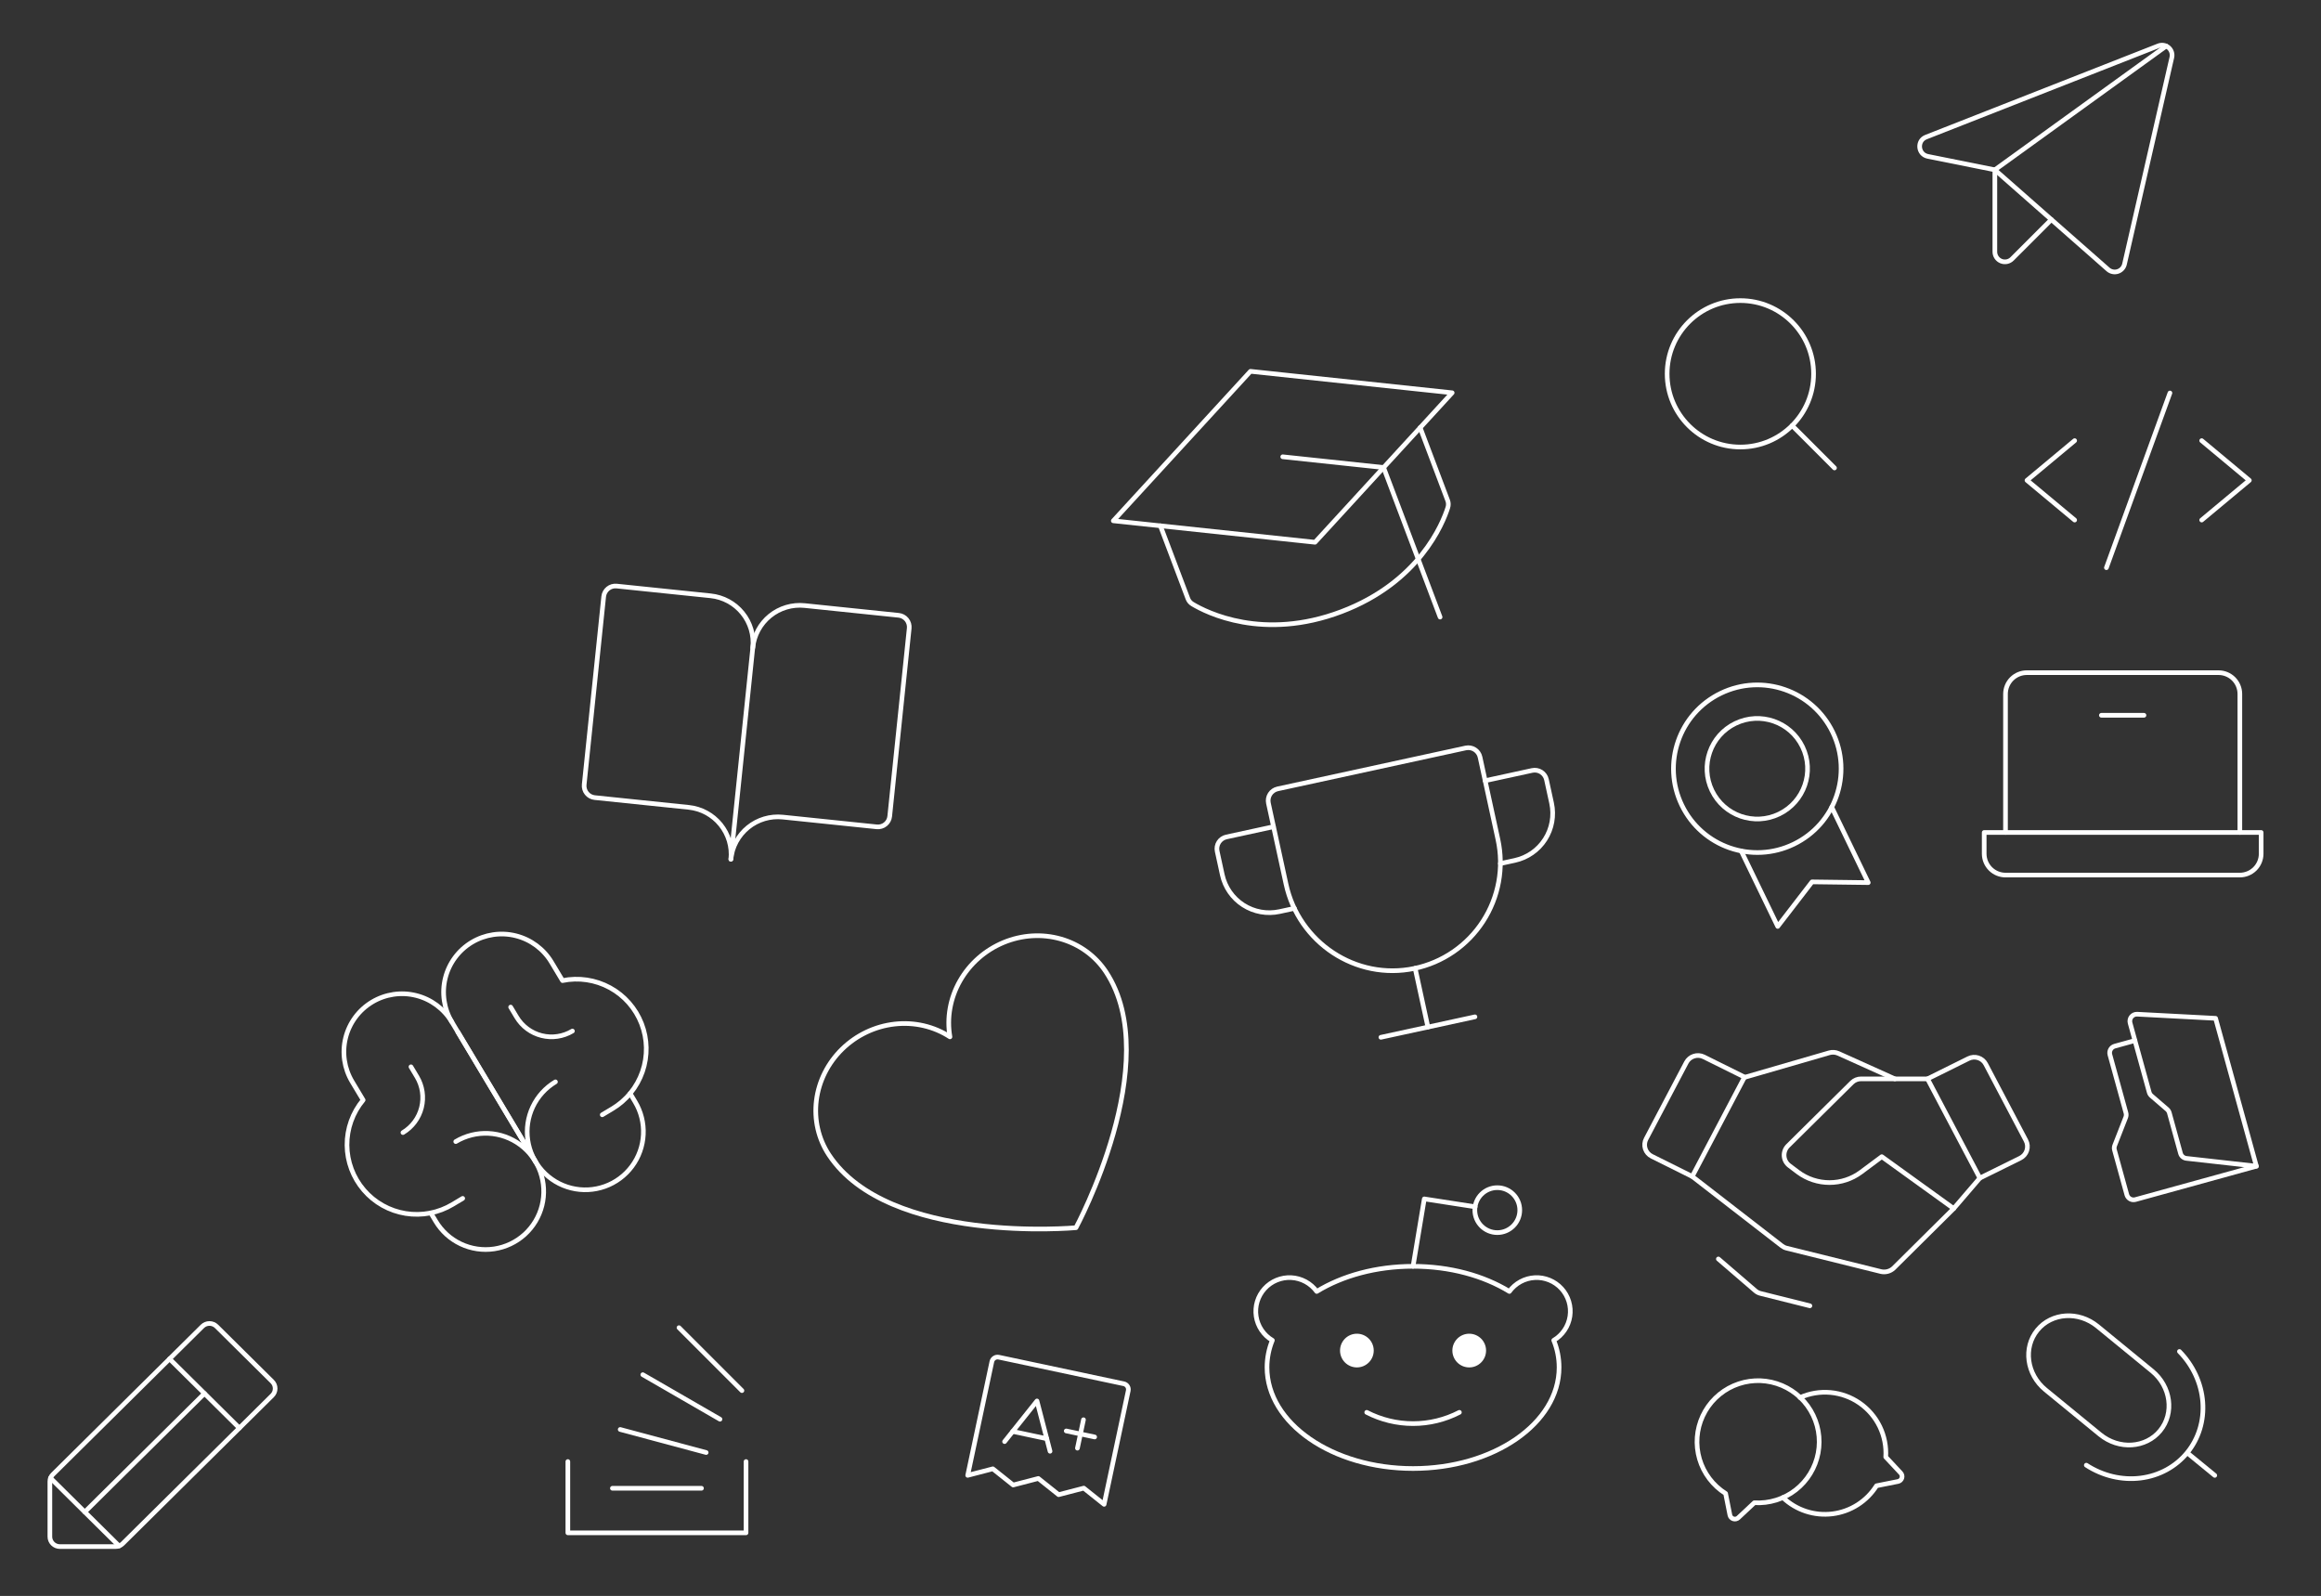 <svg width="749" height="515" viewBox="0 0 749 515" fill="none" xmlns="http://www.w3.org/2000/svg">
<rect x="0" y="0" width="749" height="515" fill="#333333" stroke="none"/>
<path d="M359.274 168.057L403.528 119.822L468.62 126.747L424.366 174.981L359.274 168.057Z" stroke="white" stroke-width="1.5" stroke-linecap="round" stroke-linejoin="round"/>
<path d="M464.727 199.125L446.493 150.861L413.947 147.399" stroke="white" stroke-width="1.5" stroke-linecap="round" stroke-linejoin="round"/>
<path d="M458.288 137.987L467.177 161.516C467.451 162.249 467.463 163.057 467.213 163.816C465.626 168.848 458.027 187.871 432.831 197.389C407.636 206.908 389.357 197.662 384.839 194.937C384.149 194.532 383.625 193.918 383.345 193.187L374.456 169.658" stroke="white" stroke-width="1.5" stroke-linecap="round" stroke-linejoin="round"/>
<path d="M347.224 396.168C347.224 396.168 286.705 401.736 267.5 372.652C264.105 367.51 262.677 361.298 263.458 355.072C264.24 348.846 267.182 342.992 271.786 338.504C276.39 334.016 282.37 331.172 288.709 330.456C295.048 329.741 301.354 331.198 306.555 334.579C305.488 328.468 306.625 322.096 309.772 316.548C312.92 310.999 317.884 306.616 323.819 304.145C329.754 301.673 336.295 301.266 342.327 302.993C348.36 304.719 353.512 308.472 356.907 313.614C376.112 342.698 347.224 396.168 347.224 396.168Z" stroke="white" stroke-width="1.5" stroke-linecap="round" stroke-linejoin="round"/>
<path d="M37.297 499.062H19.312C18.459 499.062 17.64 498.726 17.037 498.128C16.433 497.53 16.094 496.72 16.094 495.874V478.064C16.092 477.65 16.173 477.24 16.332 476.857C16.491 476.474 16.724 476.126 17.019 475.833L65.3 428.02C65.6 427.719 65.957 427.48 66.351 427.317C66.744 427.153 67.167 427.069 67.594 427.069C68.021 427.069 68.443 427.153 68.837 427.317C69.231 427.48 69.588 427.719 69.887 428.02L87.832 445.791C88.136 446.087 88.377 446.441 88.542 446.831C88.707 447.22 88.792 447.639 88.792 448.062C88.792 448.484 88.707 448.903 88.542 449.293C88.377 449.683 88.136 450.036 87.832 450.333L39.55 498.145C39.254 498.437 38.903 498.668 38.516 498.826C38.129 498.983 37.715 499.063 37.297 499.062Z" stroke="white" stroke-width="1.5" stroke-linecap="round" stroke-linejoin="round"/>
<path d="M54.719 438.5L77.25 460.812" stroke="white" stroke-width="1.5" stroke-linecap="round" stroke-linejoin="round"/>
<path d="M65.984 449.656L27.359 487.906" stroke="white" stroke-width="1.5" stroke-linecap="round" stroke-linejoin="round"/>
<path d="M38.424 498.863L16.295 476.949" stroke="white" stroke-width="1.5" stroke-linecap="round" stroke-linejoin="round"/>
<path d="M170.868 371.607L147.742 333.004" stroke="white" stroke-width="1.5" stroke-linecap="round" stroke-linejoin="round"/>
<path d="M147.074 368.375C150.256 366.469 153.931 365.55 157.635 365.733C161.338 365.916 164.905 367.193 167.883 369.402C170.861 371.612 173.117 374.656 174.366 378.147C175.614 381.639 175.799 385.423 174.897 389.02C173.995 392.617 172.047 395.866 169.298 398.356C166.55 400.846 163.125 402.464 159.457 403.008C155.788 403.551 152.041 402.994 148.689 401.408C145.337 399.821 142.531 397.277 140.625 394.095L139.011 391.401" stroke="white" stroke-width="1.5" stroke-linecap="round" stroke-linejoin="round"/>
<path d="M179.244 349.104C176.063 351.009 173.518 353.816 171.932 357.168C170.345 360.52 169.789 364.267 170.332 367.935C170.875 371.604 172.494 375.028 174.984 377.777C177.473 380.525 180.722 382.473 184.319 383.375C187.916 384.277 191.7 384.092 195.192 382.844C198.684 381.595 201.727 379.339 203.937 376.361C206.147 373.383 207.424 369.817 207.607 366.113C207.79 362.409 206.87 358.734 204.964 355.553L203.35 352.859" stroke="white" stroke-width="1.5" stroke-linecap="round" stroke-linejoin="round"/>
<path d="M149.313 386.706L146.096 388.633C141.541 391.378 136.16 392.421 130.91 391.577C125.659 390.733 120.877 388.056 117.412 384.021C113.947 379.986 112.023 374.854 111.982 369.536C111.941 364.218 113.785 359.057 117.187 354.969L113.646 349.058C111.09 344.792 110.334 339.686 111.543 334.862C112.753 330.039 115.829 325.893 120.095 323.338C124.361 320.782 129.467 320.026 134.291 321.236C139.114 322.445 143.26 325.521 145.815 329.787L172.795 374.824" stroke="white" stroke-width="1.5" stroke-linecap="round" stroke-linejoin="round"/>
<path d="M194.35 359.726L197.567 357.799C202.137 355.078 205.595 350.826 207.328 345.798C209.061 340.77 208.957 335.291 207.034 330.332C205.112 325.374 201.495 321.256 196.825 318.711C192.156 316.165 186.735 315.356 181.526 316.427L177.985 310.516C175.429 306.25 171.284 303.174 166.46 301.964C161.637 300.755 156.53 301.511 152.264 304.067C147.998 306.622 144.922 310.768 143.713 315.591C142.504 320.415 143.26 325.521 145.815 329.787" stroke="white" stroke-width="1.5" stroke-linecap="round" stroke-linejoin="round"/>
<path d="M132.621 344.247L134.548 347.464C136.337 350.45 136.866 354.025 136.02 357.401C135.173 360.778 133.02 363.68 130.034 365.468" stroke="white" stroke-width="1.5" stroke-linecap="round" stroke-linejoin="round"/>
<path d="M164.791 324.977L166.718 328.194C168.506 331.18 171.408 333.333 174.785 334.18C178.161 335.026 181.736 334.497 184.722 332.708" stroke="white" stroke-width="1.5" stroke-linecap="round" stroke-linejoin="round"/>
<path d="M242.931 209.005C243.348 204.982 245.346 201.289 248.486 198.739C251.625 196.19 255.649 194.991 259.672 195.409L290.01 198.554C291.015 198.658 291.939 199.158 292.576 199.943C293.214 200.727 293.513 201.733 293.409 202.739L287.118 263.414C287.014 264.42 286.514 265.343 285.73 265.98C284.945 266.618 283.939 266.917 282.933 266.813L252.596 263.668C248.573 263.251 244.549 264.449 241.409 266.998C238.269 269.548 236.271 273.241 235.854 277.264" stroke="white" stroke-width="1.5" stroke-linecap="round" stroke-linejoin="round"/>
<path d="M188.522 253.192C188.418 254.197 188.717 255.203 189.355 255.988C189.992 256.773 190.915 257.273 191.921 257.377L222.258 260.522C226.281 260.939 229.974 262.937 232.524 266.077C235.073 269.217 236.271 273.24 235.854 277.263L242.931 209.004C243.348 204.981 242.15 200.957 239.6 197.818C237.051 194.678 233.358 192.68 229.335 192.263L198.998 189.118C197.992 189.013 196.986 189.313 196.201 189.95C195.416 190.588 194.917 191.511 194.812 192.517L188.522 253.192Z" stroke="white" stroke-width="1.5" stroke-linecap="round" stroke-linejoin="round"/>
<path d="M183.25 471.625V494.625H240.75V471.625" stroke="white" stroke-width="1.5" stroke-linecap="round" stroke-linejoin="round"/>
<path d="M197.625 480.25H226.375" stroke="white" stroke-width="1.5" stroke-linecap="round" stroke-linejoin="round"/>
<path d="M200.141 461.276L227.884 468.715" stroke="white" stroke-width="1.5" stroke-linecap="round" stroke-linejoin="round"/>
<path d="M207.436 443.594L232.341 457.969" stroke="white" stroke-width="1.5" stroke-linecap="round" stroke-linejoin="round"/>
<path d="M219.116 428.427L239.421 448.731" stroke="white" stroke-width="1.5" stroke-linecap="round" stroke-linejoin="round"/>
<path d="M643.75 54.804L680.272 86.938C680.694 87.312 681.206 87.569 681.757 87.685C682.309 87.801 682.881 87.772 683.418 87.6C683.955 87.427 684.438 87.119 684.819 86.704C685.2 86.288 685.467 85.781 685.593 85.232L700.868 18.526C700.997 17.951 700.966 17.353 700.781 16.794C700.595 16.235 700.261 15.738 699.815 15.354C699.369 14.97 698.827 14.715 698.247 14.615C697.667 14.516 697.07 14.575 696.522 14.788L621.528 44.241C618.522 45.419 618.928 49.807 622.097 50.457L643.75 54.804Z" stroke="white" stroke-width="1.5" stroke-linecap="round" stroke-linejoin="round"/>
<path d="M643.75 54.803L699.041 14.869" stroke="white" stroke-width="1.5" stroke-linecap="round" stroke-linejoin="round"/>
<path d="M661.991 70.85L649.316 83.525C648.863 83.984 648.285 84.298 647.654 84.428C647.022 84.557 646.367 84.496 645.77 84.253C645.174 84.009 644.663 83.593 644.303 83.058C643.944 82.524 643.751 81.894 643.75 81.25V54.803" stroke="white" stroke-width="1.5" stroke-linecap="round" stroke-linejoin="round"/>
<path d="M561.625 144.25C574.673 144.25 585.25 133.673 585.25 120.625C585.25 107.577 574.673 97 561.625 97C548.577 97 538 107.577 538 120.625C538 133.673 548.577 144.25 561.625 144.25Z" stroke="white" stroke-width="1.5" stroke-linecap="round" stroke-linejoin="round"/>
<path d="M578.332 137.33L592 150.999" stroke="white" stroke-width="1.5" stroke-linecap="round" stroke-linejoin="round"/>
<path d="M483.188 397.75C487.192 397.75 490.438 394.504 490.438 390.5C490.438 386.496 487.192 383.25 483.188 383.25C479.183 383.25 475.938 386.496 475.938 390.5C475.938 394.504 479.183 397.75 483.188 397.75Z" stroke="white" stroke-width="1.5" stroke-linecap="round" stroke-linejoin="round"/>
<path d="M470.953 455.75C466.33 458.138 461.203 459.384 456 459.384C450.797 459.384 445.67 458.138 441.047 455.75" stroke="white" stroke-width="1.5" stroke-linecap="round" stroke-linejoin="round"/>
<path d="M456 408.625L459.625 386.875L476.028 389.413" stroke="white" stroke-width="1.5" stroke-linecap="round" stroke-linejoin="round"/>
<path d="M424.916 416.736C433.208 411.661 444.083 408.625 456 408.625C467.918 408.625 478.793 411.661 487.085 416.736C488.036 415.431 489.266 414.354 490.685 413.583C492.104 412.813 493.677 412.368 495.289 412.281C496.902 412.194 498.514 412.468 500.007 413.082C501.501 413.696 502.839 414.634 503.925 415.83C505.01 417.025 505.816 418.448 506.283 419.993C506.751 421.539 506.868 423.17 506.627 424.766C506.385 426.363 505.791 427.886 504.888 429.225C503.984 430.563 502.794 431.684 501.403 432.505C502.543 435.279 503.128 438.25 503.125 441.25C503.125 459.284 482.01 473.875 456 473.875C429.991 473.875 408.875 459.284 408.875 441.25C408.873 438.25 409.458 435.279 410.597 432.505C409.207 431.684 408.017 430.563 407.113 429.225C406.21 427.886 405.616 426.363 405.374 424.766C405.133 423.17 405.25 421.539 405.717 419.993C406.185 418.448 406.99 417.025 408.076 415.83C409.162 414.634 410.5 413.696 411.993 413.082C413.487 412.468 415.099 412.194 416.711 412.281C418.324 412.368 419.897 412.813 421.316 413.583C422.735 414.354 423.965 415.431 424.916 416.736Z" stroke="white" stroke-width="1.5" stroke-linecap="round" stroke-linejoin="round"/>
<path d="M437.875 441.25C440.878 441.25 443.312 438.816 443.312 435.812C443.312 432.809 440.878 430.375 437.875 430.375C434.872 430.375 432.438 432.809 432.438 435.812C432.438 438.816 434.872 441.25 437.875 441.25Z" fill="white"/>
<path d="M474.125 441.25C477.128 441.25 479.562 438.816 479.562 435.812C479.562 432.809 477.128 430.375 474.125 430.375C471.122 430.375 468.688 432.809 468.688 435.812C468.688 438.816 471.122 441.25 474.125 441.25Z" fill="white"/>
<path d="M409.33 259.179L415.012 285.308C419.106 304.135 437.578 316.457 456.436 312.505C460.946 311.557 465.224 309.726 469.024 307.118C472.824 304.509 476.07 301.174 478.575 297.306C481.081 293.437 482.796 289.111 483.623 284.577C484.449 280.043 484.371 275.39 483.391 270.886L477.617 244.33C477.398 243.324 476.788 242.446 475.922 241.889C475.056 241.333 474.004 241.143 472.998 241.362L412.299 254.561C411.293 254.78 410.415 255.389 409.858 256.255C409.301 257.121 409.112 258.173 409.33 259.179Z" stroke="white" stroke-width="1.5" stroke-linecap="round" stroke-linejoin="round"/>
<path d="M445.623 334.722L475.972 328.122" stroke="white" stroke-width="1.5" stroke-linecap="round" stroke-linejoin="round"/>
<path d="M456.673 312.454L460.797 331.422" stroke="white" stroke-width="1.5" stroke-linecap="round" stroke-linejoin="round"/>
<path d="M484.187 278.658L488.834 277.648C492.859 276.773 496.371 274.334 498.598 270.87C500.825 267.405 501.584 263.198 500.709 259.173L499.059 251.586C498.84 250.58 498.231 249.702 497.365 249.145C496.499 248.588 495.447 248.398 494.441 248.617L479.266 251.917" stroke="white" stroke-width="1.5" stroke-linecap="round" stroke-linejoin="round"/>
<path d="M417.704 293.117L412.914 294.158C408.89 295.033 404.682 294.274 401.218 292.047C397.753 289.82 395.315 286.308 394.44 282.283L392.79 274.696C392.571 273.69 392.761 272.638 393.318 271.772C393.874 270.906 394.752 270.296 395.759 270.077L410.933 266.778" stroke="white" stroke-width="1.5" stroke-linecap="round" stroke-linejoin="round"/>
<path d="M669.5 142.188L654.125 155L669.5 167.812" stroke="white" stroke-width="1.5" stroke-linecap="round" stroke-linejoin="round"/>
<path d="M710.5 142.188L725.875 155L710.5 167.812" stroke="white" stroke-width="1.5" stroke-linecap="round" stroke-linejoin="round"/>
<path d="M700.25 126.812L679.75 183.188" stroke="white" stroke-width="1.5" stroke-linecap="round" stroke-linejoin="round"/>
<path d="M647.188 268.625V223.938C647.188 222.114 647.912 220.365 649.201 219.076C650.49 217.787 652.239 217.062 654.062 217.062H715.938C717.761 217.062 719.51 217.787 720.799 219.076C722.088 220.365 722.812 222.114 722.812 223.938V268.625" stroke="white" stroke-width="1.5" stroke-linecap="round" stroke-linejoin="round"/>
<path d="M640.312 268.625H729.688V275.5C729.688 277.323 728.963 279.072 727.674 280.361C726.385 281.651 724.636 282.375 722.812 282.375H647.188C645.364 282.375 643.615 281.651 642.326 280.361C641.037 279.072 640.312 277.323 640.312 275.5V268.625Z" stroke="white" stroke-width="1.5" stroke-linecap="round" stroke-linejoin="round"/>
<path d="M691.875 230.812H678.125" stroke="white" stroke-width="1.5" stroke-linecap="round" stroke-linejoin="round"/>
<path d="M578.863 272.401C592.307 265.896 597.932 249.723 591.427 236.279C584.921 222.835 568.749 217.21 555.304 223.716C541.86 230.221 536.235 246.394 542.741 259.838C549.247 273.282 565.419 278.907 578.863 272.401Z" stroke="white" stroke-width="1.5" stroke-linecap="round" stroke-linejoin="round"/>
<path d="M574.151 262.664C582.218 258.761 585.593 249.057 581.689 240.991C577.786 232.924 568.083 229.55 560.016 233.453C551.95 237.356 548.575 247.06 552.478 255.126C556.381 263.193 566.085 266.568 574.151 262.664Z" stroke="white" stroke-width="1.5" stroke-linecap="round" stroke-linejoin="round"/>
<path d="M591.113 260.465L602.892 284.808L584.753 284.573L573.681 298.943L561.902 274.601" stroke="white" stroke-width="1.5" stroke-linecap="round" stroke-linejoin="round"/>
<path d="M312.285 476.079L320.078 439.398C320.181 438.911 320.474 438.486 320.891 438.215C321.308 437.944 321.815 437.85 322.302 437.953L362.651 446.526C363.138 446.629 363.563 446.922 363.834 447.339C364.105 447.756 364.199 448.263 364.096 448.75L356.302 485.431L349.745 480.204L341.63 482.314L335.073 477.087L326.957 479.196L320.4 473.969L312.285 476.079Z" stroke="white" stroke-width="1.5" stroke-linecap="round" stroke-linejoin="round"/>
<path d="M324.183 465.188L334.636 452.074L338.855 468.305" stroke="white" stroke-width="1.5" stroke-linecap="round" stroke-linejoin="round"/>
<path d="M326.796 461.91L337.8 464.248" stroke="white" stroke-width="1.5" stroke-linecap="round" stroke-linejoin="round"/>
<path d="M344.082 461.749L353.252 463.697" stroke="white" stroke-width="1.5" stroke-linecap="round" stroke-linejoin="round"/>
<path d="M349.641 458.138L347.693 467.308" stroke="white" stroke-width="1.5" stroke-linecap="round" stroke-linejoin="round"/>
<path d="M651.932 373.718L638.906 380.153L622.031 348.137L635.215 341.598C636.195 341.103 637.332 341.012 638.379 341.345C639.426 341.678 640.298 342.409 640.805 343.377L653.777 368.016C654.04 368.509 654.201 369.05 654.251 369.606C654.3 370.161 654.237 370.721 654.065 371.253C653.893 371.784 653.616 372.276 653.249 372.699C652.883 373.123 652.435 373.469 651.932 373.718Z" stroke="white" stroke-width="1.5" stroke-linecap="round" stroke-linejoin="round"/>
<path d="M546.093 379.63L533.068 373.143C532.566 372.899 532.119 372.558 531.754 372.139C531.388 371.721 531.11 371.233 530.938 370.706C530.766 370.179 530.702 369.623 530.751 369.071C530.8 368.519 530.96 367.983 531.222 367.493L544.195 342.854C544.702 341.886 545.571 341.154 546.615 340.812C547.659 340.47 548.796 340.546 549.785 341.023L562.968 347.562L546.093 379.63Z" stroke="white" stroke-width="1.5" stroke-linecap="round" stroke-linejoin="round"/>
<path d="M638.906 380.151L630.469 389.986L611.062 409.237C610.534 409.727 609.893 410.084 609.195 410.275C608.497 410.466 607.762 410.487 607.055 410.335L576.469 402.75C575.91 402.596 575.389 402.328 574.939 401.965L546.094 379.628" stroke="white" stroke-width="1.5" stroke-linecap="round" stroke-linejoin="round"/>
<path d="M630.47 389.986L607.266 373.246L600.516 378.268C597.592 380.433 594.041 381.603 590.391 381.603C586.742 381.603 583.191 380.433 580.266 378.268L577.419 376.123C576.937 375.76 576.539 375.299 576.25 374.772C575.962 374.245 575.789 373.663 575.744 373.064C575.699 372.466 575.783 371.865 575.99 371.301C576.197 370.737 576.522 370.223 576.944 369.793L597.616 349.339C598.004 348.956 598.465 348.652 598.972 348.446C599.479 348.239 600.021 348.134 600.569 348.136H622.032" stroke="white" stroke-width="1.5" stroke-linecap="round" stroke-linejoin="round"/>
<path d="M563.285 347.564L590.338 339.717C591.299 339.443 592.327 339.518 593.238 339.926L611.484 348.139" stroke="white" stroke-width="1.5" stroke-linecap="round" stroke-linejoin="round"/>
<path d="M584.062 421.373L568.189 417.397C567.543 417.253 566.944 416.946 566.449 416.508L554.531 406.255" stroke="white" stroke-width="1.5" stroke-linecap="round" stroke-linejoin="round"/>
<path d="M728.147 376.321L689.105 387.091C688.53 387.25 687.915 387.173 687.396 386.879C686.877 386.584 686.496 386.096 686.338 385.52L682.351 371.07C682.224 370.6 682.25 370.102 682.426 369.649L685.986 360.556C686.162 360.102 686.189 359.604 686.061 359.135L680.878 340.346C680.719 339.77 680.796 339.156 681.09 338.637C681.385 338.118 681.874 337.737 682.449 337.578L688.956 335.783" stroke="white" stroke-width="1.5" stroke-linecap="round" stroke-linejoin="round"/>
<path d="M728.147 376.321L705.569 373.797C705.123 373.749 704.702 373.567 704.361 373.276C704.021 372.985 703.776 372.597 703.66 372.164L700.055 359.096C699.934 358.675 699.698 358.295 699.373 358L694.244 353.58C693.92 353.285 693.684 352.906 693.563 352.484L687.393 330.117C687.298 329.774 687.286 329.413 687.358 329.065C687.429 328.716 687.583 328.39 687.805 328.112C688.027 327.834 688.312 327.613 688.637 327.467C688.961 327.321 689.316 327.254 689.671 327.271L714.984 328.603L728.147 376.321Z" stroke="white" stroke-width="1.5" stroke-linecap="round" stroke-linejoin="round"/>
<path d="M676.868 427.974C670.787 422.994 662.1 423.546 657.465 429.207C652.829 434.867 654 443.493 660.081 448.472L677.696 462.898C683.777 467.878 692.464 467.326 697.099 461.665C701.735 456.005 700.564 447.379 694.483 442.4L676.868 427.974Z" stroke="white" stroke-width="1.5" stroke-linecap="round" stroke-linejoin="round"/>
<path d="M705.908 468.878L714.716 476.091" stroke="white" stroke-width="1.5" stroke-linecap="round" stroke-linejoin="round"/>
<path d="M703.316 436.106C707.706 440.589 710.384 446.394 710.843 452.418C711.301 458.443 709.508 464.269 705.804 468.793C702.099 473.316 696.741 476.223 690.744 476.961C684.747 477.699 678.529 476.218 673.268 472.798" stroke="white" stroke-width="1.5" stroke-linecap="round" stroke-linejoin="round"/>
<path d="M556.863 481.933C552.795 479.378 549.801 475.425 548.441 470.818C547.082 466.211 547.451 461.266 549.48 456.912C551.509 452.558 555.058 449.095 559.46 447.172C563.862 445.25 568.814 445 573.387 446.471C577.96 447.942 581.838 451.032 584.294 455.16C586.75 459.288 587.614 464.171 586.724 468.891C585.834 473.612 583.251 477.845 579.461 480.796C575.671 483.746 570.934 485.212 566.139 484.917L560.969 489.753C560.755 489.951 560.492 490.089 560.208 490.152C559.923 490.215 559.627 490.202 559.35 490.112C559.072 490.023 558.824 489.862 558.63 489.645C558.435 489.427 558.302 489.162 558.244 488.877L556.863 481.933Z" stroke="white" stroke-width="1.5" stroke-linecap="round" stroke-linejoin="round"/>
<path d="M575.368 483.255C577.48 485.259 580.011 486.77 582.778 487.677C585.545 488.584 588.478 488.865 591.367 488.499C594.256 488.134 597.027 487.132 599.482 485.565C601.936 483.998 604.011 481.906 605.558 479.439L612.502 478.057C612.787 477.999 613.052 477.866 613.27 477.672C613.487 477.477 613.648 477.229 613.738 476.951C613.827 476.674 613.841 476.378 613.777 476.093C613.714 475.809 613.576 475.546 613.378 475.333L608.542 470.162C608.755 466.782 608.092 463.405 606.617 460.356C605.141 457.308 602.903 454.693 600.12 452.764C597.337 450.835 594.102 449.658 590.73 449.346C587.358 449.034 583.962 449.599 580.873 450.985" stroke="white" stroke-width="1.5" stroke-linecap="round" stroke-linejoin="round"/>
</svg>
